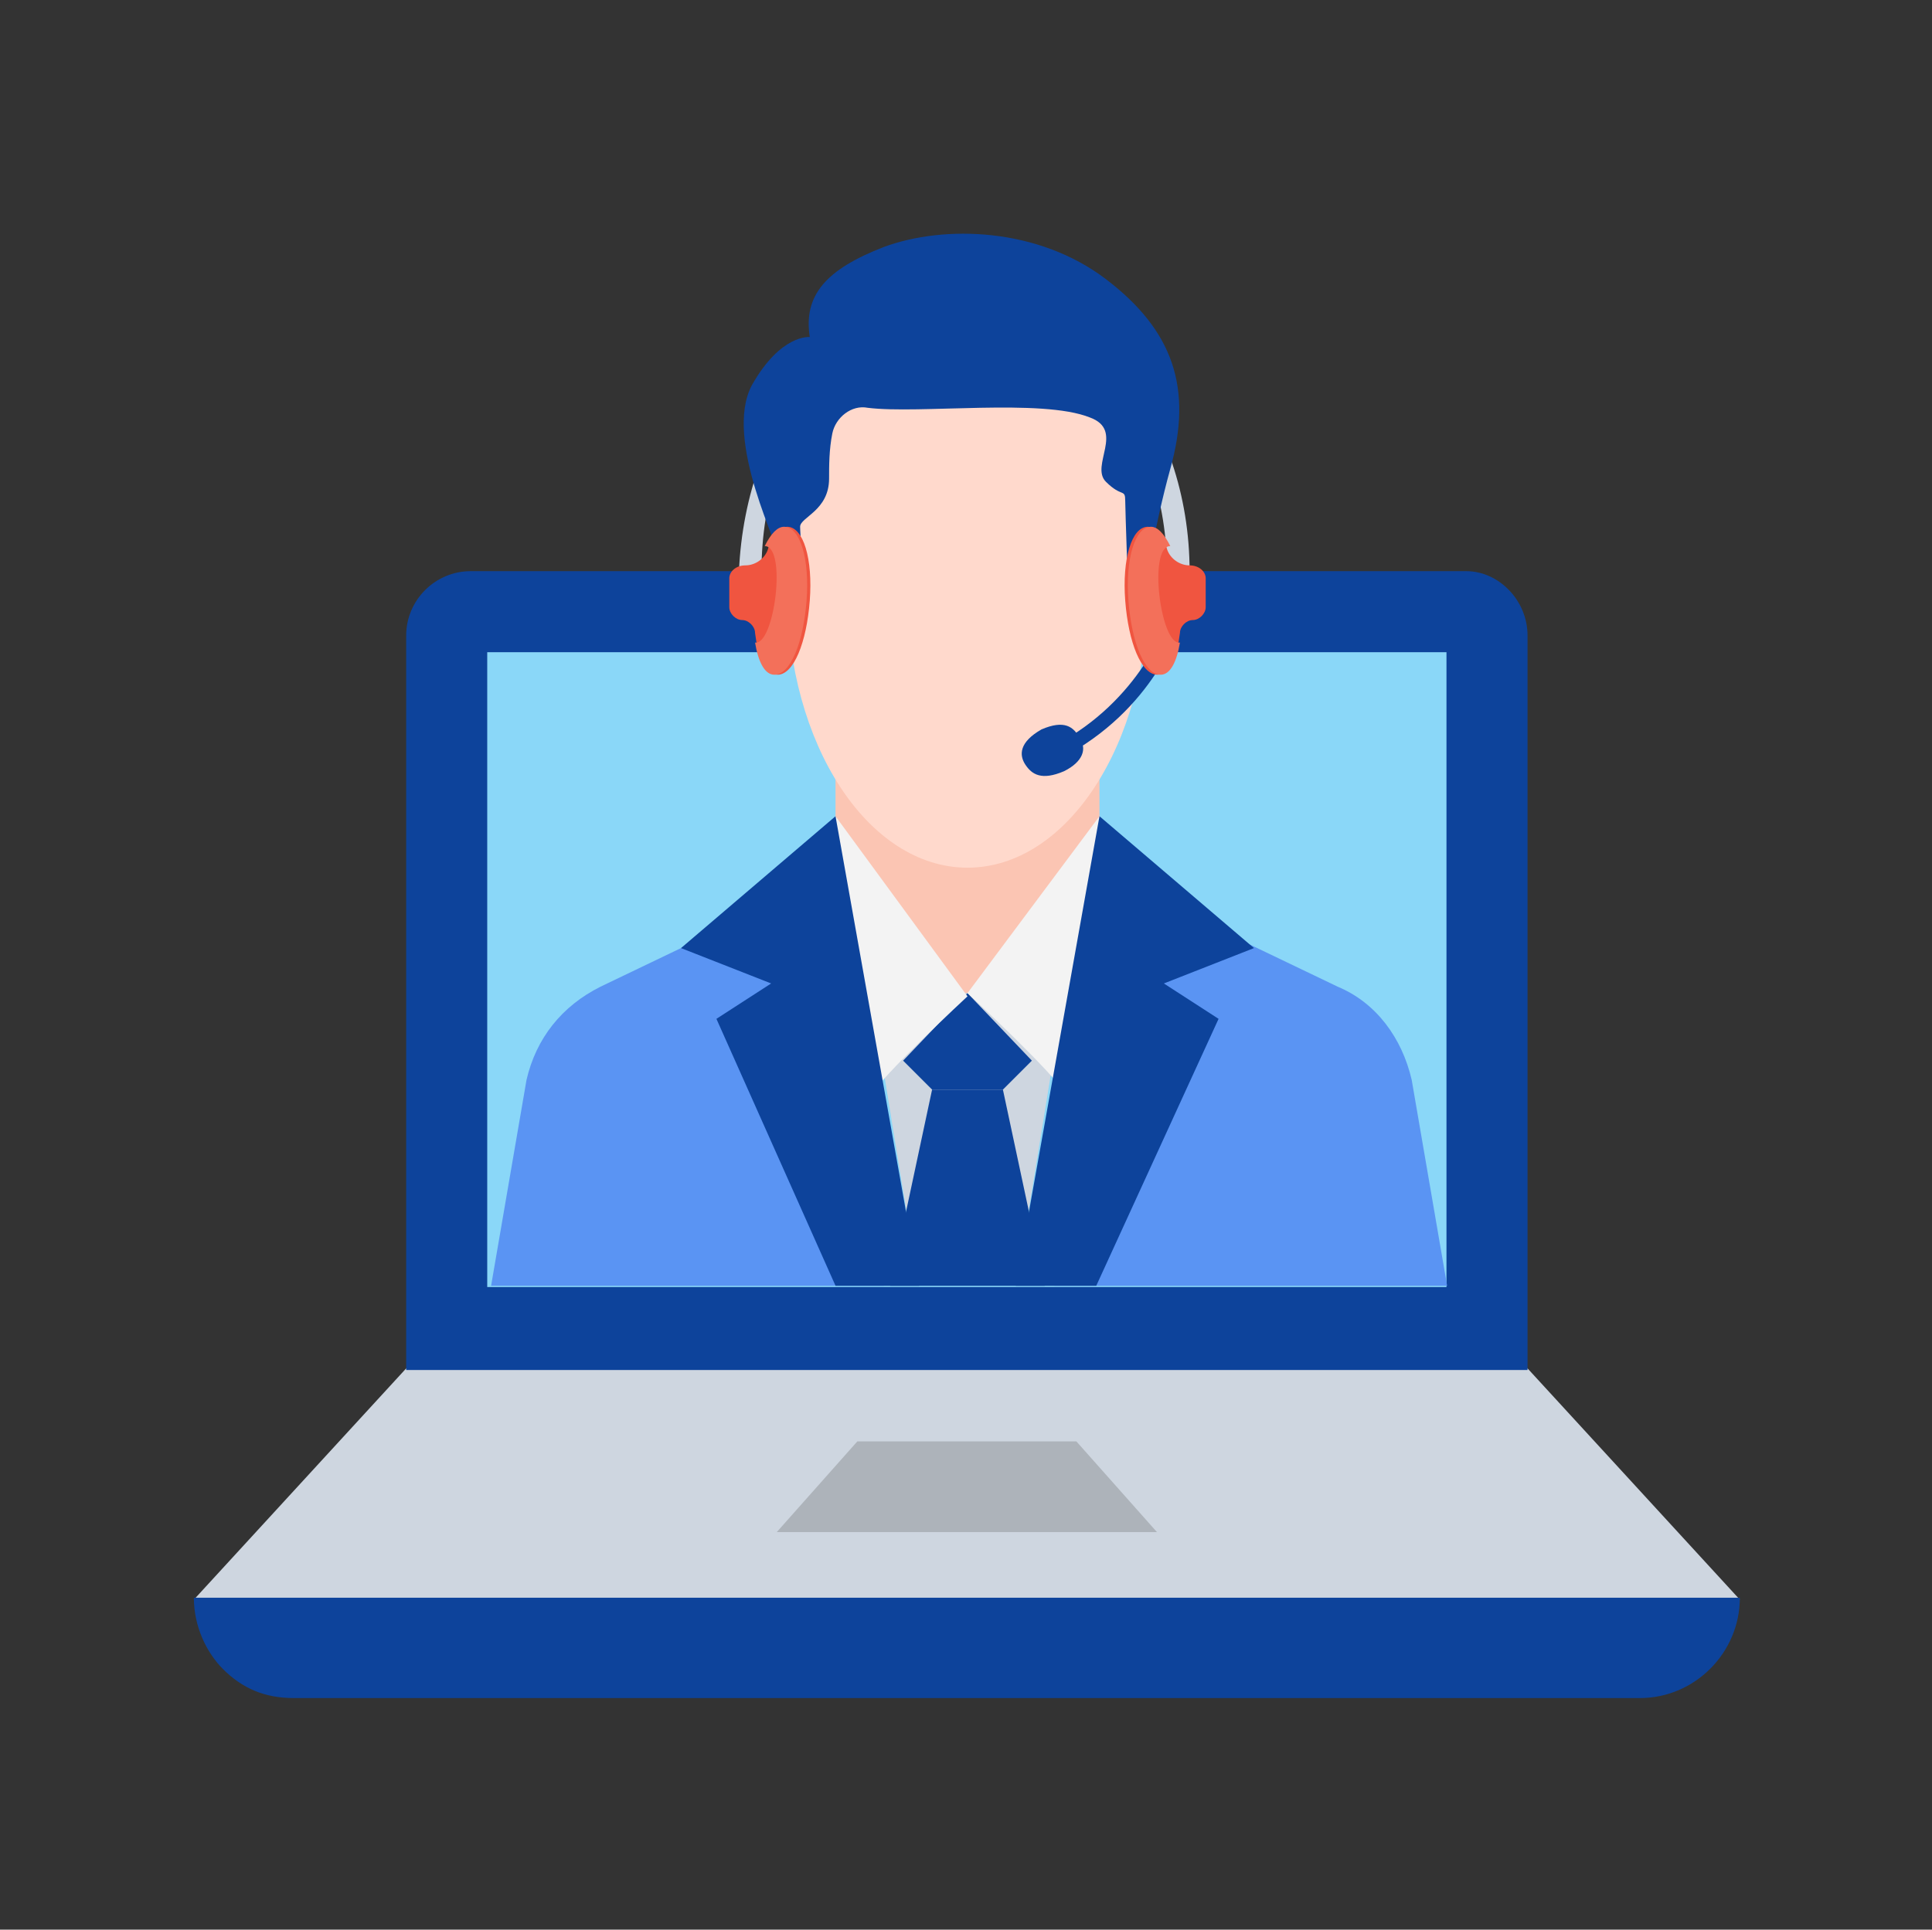 <?xml version="1.0" encoding="UTF-8"?>
<svg width="1001px" height="1000px" viewBox="0 0 1001 1000" version="1.1" xmlns="http://www.w3.org/2000/svg" xmlns:xlink="http://www.w3.org/1999/xlink">
    <rect x="0" y="0" width="1001" height="1000" fill="#333333" stroke="none"/>
    <!-- Generator: Sketch 55.1 (78136) - https://sketchapp.com -->
    <title>编组 44</title>
    <desc>Created with Sketch.</desc>
    <g id="1000个上传" stroke="none" stroke-width="1" fill="none" fill-rule="evenodd">
        <g id="17" transform="translate(-1339, -216)">
            <g id="编组-44" transform="translate(1339.444, 216)">
                <rect id="矩形复制-31" x="0" y="0" width="1000" height="1000"></rect>
                <g id="161" transform="translate(100, 121)" fill-rule="nonzero">
                    <polygon id="路径" fill="#CED6E0" points="690.862 588 110.138 588 0 708 801 708"></polygon>
                    <polygon id="路径" fill="#ADB3BA" points="302 673 343.737 626 457.263 626 499 673"></polygon>
                    <path d="M691,208.387 L691,589 L110,589 L110,208.387 C110,190.024 125.026,175 143.391,175 L659.279,175 C675.974,175 691,190.024 691,208.387 Z" id="路径" fill="#0D439B"></path>
                    <rect id="矩形" fill="#8AD7F8" x="152" y="217" width="497" height="329"></rect>
                    <path d="M801,707 C801,735.516 777.638,759 749.269,759 L51.731,759 C36.712,759 25.031,753.968 15.019,743.903 C6.675,735.516 0,722.097 0,707 L801,707 Z" id="路径" fill="#0D439B"></path>
                    <g id="编组" transform="translate(154, 0)">
                        <path d="M361.909,175.333 L350.235,175.333 C350.235,102 303.537,40.333 245.164,40.333 C186.792,40.333 140.094,100.333 140.094,175.333 L128.419,175.333 C131.755,95.333 183.456,30.333 246.832,30.333 C310.208,30.333 361.909,95.333 361.909,175.333 Z" id="路径" fill="#CED6E0"></path>
                        <g transform="translate(0, 231.333)">
                            <polygon id="路径" fill="#CED6E0" points="275.185 295.667 296.866 162.333 196.799 162.333 218.48 295.667"></polygon>
                            <g transform="translate(206.799, 162)" fill="#0D439B" id="路径">
                                <polygon points="58.379 50.333 73.389 35.333 40.034 0.333 6.678 35.333 21.688 50.333"></polygon>
                                <polygon points="80.06 152 58.379 50.333 21.688 50.333 0.007 152"></polygon>
                            </g>
                            <rect id="矩形" fill="#FBC5B3" x="178.453" y="0.667" width="136.758" height="161.667"></rect>
                            <g transform="translate(146.765, 70.667)" fill="#F3F3F3" id="路径">
                                <path d="M168.446,0 L100.067,91.667 C100.067,91.667 146.765,135 150.101,143.333 L200.134,40 L168.446,0 Z"></path>
                                <path d="M31.688,0 L100.067,93.333 C100.067,93.333 53.369,136.667 50.034,145 L0,41.667 L31.688,0 Z"></path>
                            </g>
                            <g transform="translate(0, 70)" id="路径">
                                <g transform="translate(271.181, 0)">
                                    <path d="M224.151,244 L205.805,137.333 C200.802,115.667 187.46,97.333 167.446,89 L84.057,49 L20.681,244 L224.151,244 L224.151,244 Z" fill="#5A94F3"></path>
                                    <polygon fill="#0D439B" points="42.362 244 105.738 105.667 77.386 87.333 124.084 69 44.03 0.667 0.668 244"></polygon>
                                </g>
                                <g>
                                    <path d="M203.47,244 L140.094,49 L56.705,89 C36.691,99 23.349,115.667 18.346,137.333 L0,244 L203.47,244 Z" fill="#5A94F3"></path>
                                    <polygon fill="#0D439B" points="116.745 105.667 178.453 244 221.815 244 178.453 0.667 98.399 69 145.097 87.333"></polygon>
                                </g>
                            </g>
                        </g>
                        <ellipse id="椭圆形" fill="#FFD9CC" cx="246.832" cy="185.333" rx="93.396" ry="143.333"></ellipse>
                        <g transform="translate(274.51, 200)" fill="#0D439B" id="路径">
                            <path d="M20.688,72 L17.352,65.333 C62.383,42 75.725,0.333 75.725,0.333 L82.396,2 C82.396,3.667 69.054,47 20.688,72 Z"></path>
                            <path d="M30.695,62 C34.03,67 32.362,73.667 22.356,78.667 C10.681,83.667 5.678,80.333 2.342,75.333 C-0.993,70.333 -0.993,63.667 10.681,57 C22.356,52 27.359,55.333 30.695,62 Z"></path>
                        </g>
                        <path d="M151.768,188.667 L161.775,188.667 C161.775,175.333 160.107,155.333 160.107,152 C160.107,147 175.117,143.667 175.117,127 C175.117,120.333 175.117,112 176.785,103.667 C178.453,95.333 186.792,88.667 195.131,90.333 C221.815,93.667 285.191,85.333 310.208,95.333 C328.554,102 310.208,120.333 318.547,128.667 C326.886,137 328.554,132 328.554,138.667 C328.554,143.667 330.221,187 330.221,197 L335.225,197 C338.56,185.333 343.564,152 351.903,122 C363.577,80.333 353.57,50.333 318.547,23.667 C283.523,-3 235.158,-4.667 203.47,7 C173.45,18.667 161.775,32 165.111,53.667 C165.111,53.667 150.101,52 135.091,78.667 C120.081,107 150.101,163.667 150.101,170.333 C150.101,175.333 151.768,182 151.768,188.667 Z" id="路径" fill="#0D439B"></path>
                        <g transform="translate(123.409, 151)" id="路径">
                            <g transform="translate(204.477, 0.333)">
                                <path d="M42.362,27.333 L42.362,42.333 C42.362,45.667 39.027,49 35.691,49 L35.691,49 C32.356,49 29.02,52.333 29.02,55.667 C27.352,69 24.017,77.333 17.346,77.333 C9.007,77.333 2.336,60.667 0.668,39 C-1,17.333 4.003,0.667 12.342,0.667 C15.678,0.667 20.681,5.667 22.349,12.333 C24.017,17.333 29.02,20.667 34.023,20.667 L34.023,20.667 C39.027,20.667 42.362,24 42.362,27.333 Z" fill="#F05540"></path>
                                <path d="M29.02,60.667 C27.352,70.667 24.017,77.333 19.013,77.333 C10.674,77.333 4.003,60.667 2.336,39 C0.668,17.333 5.671,0.667 14.01,0.667 C17.346,0.667 20.681,4 24.017,10.667 C12.342,10.667 19.013,62.333 29.02,60.667 Z" fill="#F3705A"></path>
                            </g>
                            <g transform="translate(0, 1)">
                                <path d="M0.007,26.667 L0.007,41.667 C0.007,45 3.342,48.333 6.678,48.333 L6.678,48.333 C10.013,48.333 13.349,51.667 13.349,55 C15.017,68.333 18.352,76.667 25.023,76.667 C33.362,76.667 40.034,60 41.701,38.333 C43.369,16.667 38.366,0 30.027,0 C26.691,0 21.688,5 20.02,11.667 C18.352,16.667 13.349,20 8.346,20 L8.346,20 C3.342,20 0.007,23.333 0.007,26.667 Z" fill="#F05540"></path>
                                <path d="M13.349,60 C15.017,70 18.352,76.667 23.356,76.667 C31.695,76.667 38.366,60 40.034,38.333 C41.701,16.667 36.698,0 28.359,0 C25.023,0 21.688,3.333 18.352,10 C30.027,10 23.356,61.667 13.349,60 Z" fill="#F3705A"></path>
                            </g>
                        </g>
                    </g>
                </g>
            </g>
        </g>
    </g>
</svg>